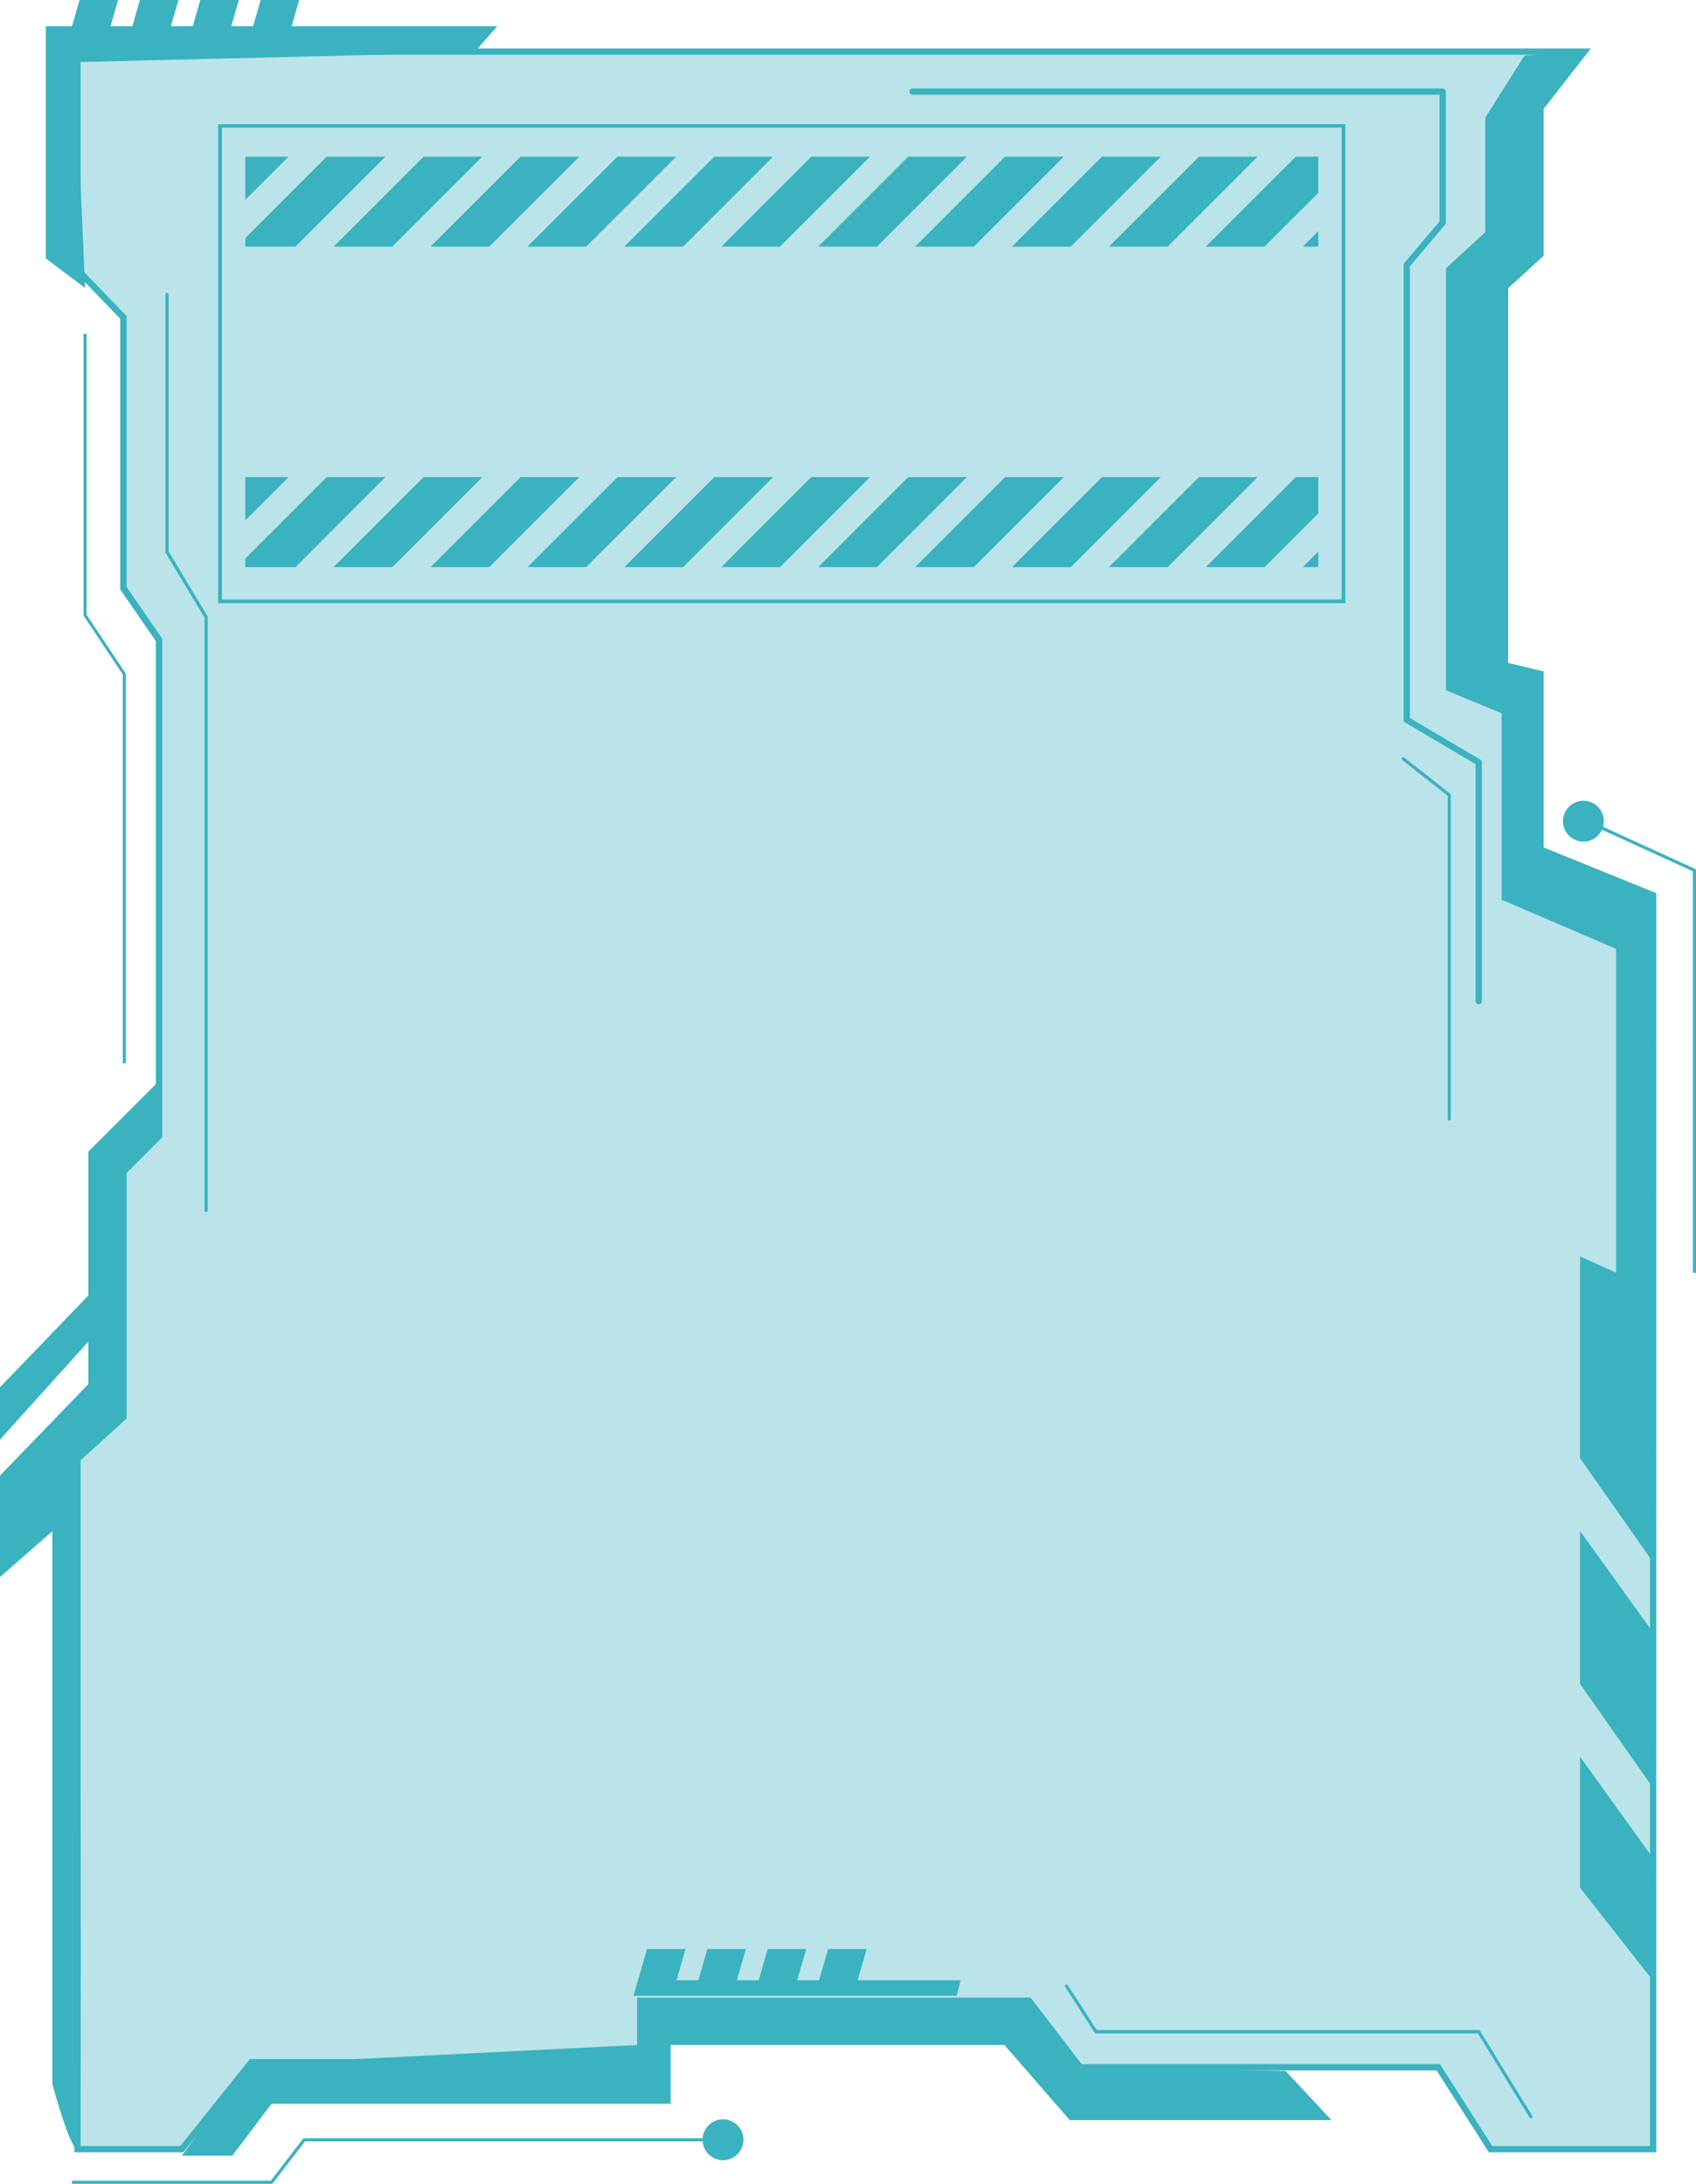 <svg xmlns="http://www.w3.org/2000/svg" viewBox="0 0 381 490.54"><defs><style>.cls-1,.cls-2{fill:#3ab2c0;}.cls-1{opacity:0.35;isolation:isolate;}</style></defs><title>category_dusty_blue</title><g id="Layer_2" data-name="Layer 2"><g id="Layer_1-2" data-name="Layer 1"><g id="Layer_2-2" data-name="Layer 2"><g id="Layer_1-2-2" data-name="Layer 1-2"><polygon class="cls-1" points="346.09 190.83 346.09 151.37 338.04 149.46 338.04 64.41 346.09 57.1 346.09 24.19 355.92 11.54 17.39 11.54 17.39 60.61 27.74 71.31 27.74 132.09 35.78 143.71 35.78 255.19 27.74 263.24 27.74 318.4 17.39 327.66 17.39 482.75 40.84 482.75 56.47 463.21 143.81 463.21 143.81 449.42 231.16 449.42 242.65 464.36 323.1 464.36 334.84 482.75 371.37 482.75 371.37 201.1 346.09 190.83"/><path class="cls-2" d="M372.08,483.45H334.46l-11.74-18.39H242.31l-11.5-14.94H144.52v13.8H56.81L41.18,483.45H16.69V327.34L27,318.09V263l8-8V144l-8-11.62V71.59L16.69,60.89v-50H357.36L346.79,24.43v33l-8,7.31V148.9l8,1.92v39.54l25.29,10.27Zm-36.85-1.4h35.44V201.58l-25.28-10.27V151.93L337.34,150V64.1l8.05-7.31V24l9.09-11.7H18.1v48L28.44,71v60.85l8,11.62v112l-8,8v55.19L18.1,328V482.05H40.5l15.63-19.54h87V448.72h88.4L243,463.66h80.49Z"/><polygon class="cls-2" points="111.71 5.88 65.51 5.88 67.21 0 58.56 0 56.86 5.88 51.95 5.88 53.65 0 45 0 43.3 5.88 38.39 5.88 40.09 0 31.43 0 29.73 5.88 24.83 5.88 26.53 0 17.88 0 16.17 5.88 10.29 5.88 10.29 58.06 19.11 64.67 16.9 13.96 106.56 11.76 111.71 5.88"/><polygon class="cls-2" points="363.05 213.13 363.05 285.88 354.96 282.21 354.96 327.55 371.23 350.72 371.37 201.1 346.09 190.83 346.09 151.37 338.04 149.46 338.04 64.41 346.09 57.1 346.09 24.19 355.92 11.54 342.47 12.49 333.65 26.46 333.65 52.18 324.83 60.26 324.83 155.07 337.33 160.21 337.33 202.1 363.05 213.13"/><polygon class="cls-2" points="354.96 394.62 354.96 424.05 371.13 444.63 371.16 417.13 354.96 394.62"/><polygon class="cls-2" points="371.21 366.49 354.96 343.91 354.96 378.26 371.18 401.36 371.21 366.49"/><path class="cls-2" d="M36,242.52,19.84,258.69V291L0,311.61v11.75l19.84-22v9.55L0,331.45v22.78l11.76-10.29v124.2s3.92,14.52,5.63,14.61,0-155.09,0-155.09l10.35-9.26V263.24l8-8.05Z"/><polygon class="cls-2" points="150.96 448.3 155.87 448.3 164.53 448.3 169.43 448.3 178.09 448.3 183 448.3 191.65 448.3 214.93 448.3 215.8 444.8 192.66 444.8 194.69 437.8 186.03 437.8 184.01 444.8 179.1 444.8 181.12 437.8 172.47 437.8 170.45 444.8 165.54 444.8 167.56 437.8 158.91 437.8 156.88 444.8 151.98 444.8 154 437.8 145.35 437.8 142.31 448.3 144.06 448.3 150.96 448.3"/><polygon class="cls-2" points="288.82 465.2 242.65 464.36 231.16 449.42 143.81 449.42 143.81 459.32 55.85 463.73 40.84 484.22 52.18 484.22 61 472.55 150.66 472.55 150.66 459.32 225.62 459.32 240.32 476.23 299.11 476.23 288.82 465.2"/><path class="cls-2" d="M28.28,238.85h-.7V151.5l-8.76-13.14a.36.36,0,0,1-.06-.2V75h.7v63.1l8.76,13.14a.33.33,0,0,1,.06.19Z"/><path class="cls-2" d="M381,285.88h-.7V195.71l-25.52-11.66.29-.64,25.72,11.76a.35.35,0,0,1,.21.32Z"/><path class="cls-2" d="M61,490.54H16.17v-.7H60.83l7.24-9.42a.37.37,0,0,1,.28-.13h93.33v.7H68.52l-7.24,9.41A.35.35,0,0,1,61,490.54Z"/><circle class="cls-2" cx="162.42" cy="480.64" r="4.59"/><circle class="cls-2" cx="355.7" cy="184.46" r="4.59"/><path class="cls-2" d="M332.18,225.59a.72.72,0,0,1-.7-.7V171.64l-15.82-9.35a.71.71,0,0,1-.35-.61V59.53a.71.71,0,0,1,.17-.46l7.92-9.35V21.28H205a.7.7,0,0,1,0-1.4H324.1a.7.7,0,0,1,.7.7h0V50a.76.76,0,0,1-.16.46l-7.92,9.36V161.28l15.82,9.35a.73.73,0,0,1,.35.61v53.65A.71.71,0,0,1,332.18,225.59Z"/><path class="cls-2" d="M325.57,251.69a.34.34,0,0,1-.35-.33v-72.6l-10.16-8a.36.36,0,0,1-.13-.49.37.37,0,0,1,.49-.14.27.27,0,0,1,.08.07l10.29,8.09a.37.37,0,0,1,.13.28v72.75a.35.35,0,0,1-.33.37Z"/><path class="cls-2" d="M343.94,475.84a.37.37,0,0,1-.3-.16L332,456.74H246.2a.4.4,0,0,1-.3-.17l-6.61-10.28a.35.35,0,0,1,.09-.49h0a.37.37,0,0,1,.49.11L246.39,456h85.79a.36.36,0,0,1,.3.17l11.76,19.11a.35.35,0,0,1-.11.48A.33.33,0,0,1,343.94,475.84Z"/><path class="cls-2" d="M46.3,272.27a.35.35,0,0,1-.35-.35h0V138.75l-8.77-14.61a.54.54,0,0,1,0-.18V66.14a.35.35,0,0,1,.7,0v57.72l8.77,14.61a.54.54,0,0,1,0,.18V271.92A.35.35,0,0,1,46.3,272.27Z"/><polygon class="cls-2" points="55.11 116.88 55.11 107.17 64.81 107.17 55.11 116.88"/><polygon class="cls-2" points="66.37 127.39 55.11 127.39 55.11 125.46 73.4 107.17 86.58 107.17 66.37 127.39"/><polygon class="cls-2" points="88.14 127.39 74.95 127.39 95.17 107.17 108.35 107.17 88.14 127.39"/><polygon class="cls-2" points="109.91 127.39 96.72 127.39 116.94 107.17 130.13 107.17 109.91 127.39"/><polygon class="cls-2" points="131.68 127.39 118.49 127.39 138.71 107.17 151.9 107.17 131.68 127.39"/><polygon class="cls-2" points="153.45 127.39 140.26 127.39 160.48 107.17 173.67 107.17 153.45 127.39"/><polygon class="cls-2" points="175.22 127.39 162.04 127.39 182.25 107.17 195.44 107.17 175.22 127.39"/><polygon class="cls-2" points="196.99 127.39 183.81 127.39 204.02 107.17 217.21 107.17 196.99 127.39"/><polygon class="cls-2" points="218.76 127.39 205.58 127.39 225.79 107.17 238.98 107.17 218.76 127.39"/><polygon class="cls-2" points="240.54 127.39 227.35 127.39 247.56 107.17 260.75 107.17 240.54 127.39"/><polygon class="cls-2" points="262.31 127.39 249.12 127.39 269.34 107.17 282.52 107.17 262.31 127.39"/><polygon class="cls-2" points="284.08 127.39 270.89 127.39 291.11 107.17 296.15 107.17 296.15 115.32 284.08 127.39"/><polygon class="cls-2" points="296.15 127.39 292.66 127.39 296.15 123.91 296.15 127.39"/><polygon class="cls-2" points="55.11 44.89 55.11 35.19 64.81 35.19 55.11 44.89"/><polygon class="cls-2" points="66.37 55.4 55.11 55.4 55.11 53.48 73.4 35.19 86.58 35.19 66.37 55.4"/><polygon class="cls-2" points="88.14 55.4 74.95 55.4 95.17 35.19 108.35 35.19 88.14 55.4"/><polygon class="cls-2" points="109.91 55.4 96.72 55.4 116.94 35.19 130.13 35.19 109.91 55.4"/><polygon class="cls-2" points="131.68 55.4 118.49 55.4 138.71 35.19 151.9 35.19 131.68 55.4"/><polygon class="cls-2" points="153.45 55.4 140.26 55.4 160.48 35.19 173.67 35.19 153.45 55.4"/><polygon class="cls-2" points="175.22 55.4 162.04 55.4 182.25 35.19 195.44 35.19 175.22 55.4"/><polygon class="cls-2" points="196.99 55.4 183.81 55.4 204.02 35.19 217.21 35.19 196.99 55.4"/><polygon class="cls-2" points="218.76 55.4 205.58 55.4 225.79 35.19 238.98 35.19 218.76 55.4"/><polygon class="cls-2" points="240.54 55.4 227.35 55.4 247.56 35.19 260.75 35.19 240.54 55.4"/><polygon class="cls-2" points="262.31 55.4 249.12 55.4 269.34 35.19 282.52 35.19 262.31 55.4"/><polygon class="cls-2" points="284.08 55.4 270.89 55.4 291.11 35.19 296.15 35.19 296.15 43.34 284.08 55.4"/><polygon class="cls-2" points="296.15 55.4 292.66 55.4 296.15 51.92 296.15 55.4"/><path class="cls-2" d="M302.21,135.48H49V27.9H302.21Zm-252.36-.81H301.4v-106H49.85Z"/></g></g></g></g></svg>